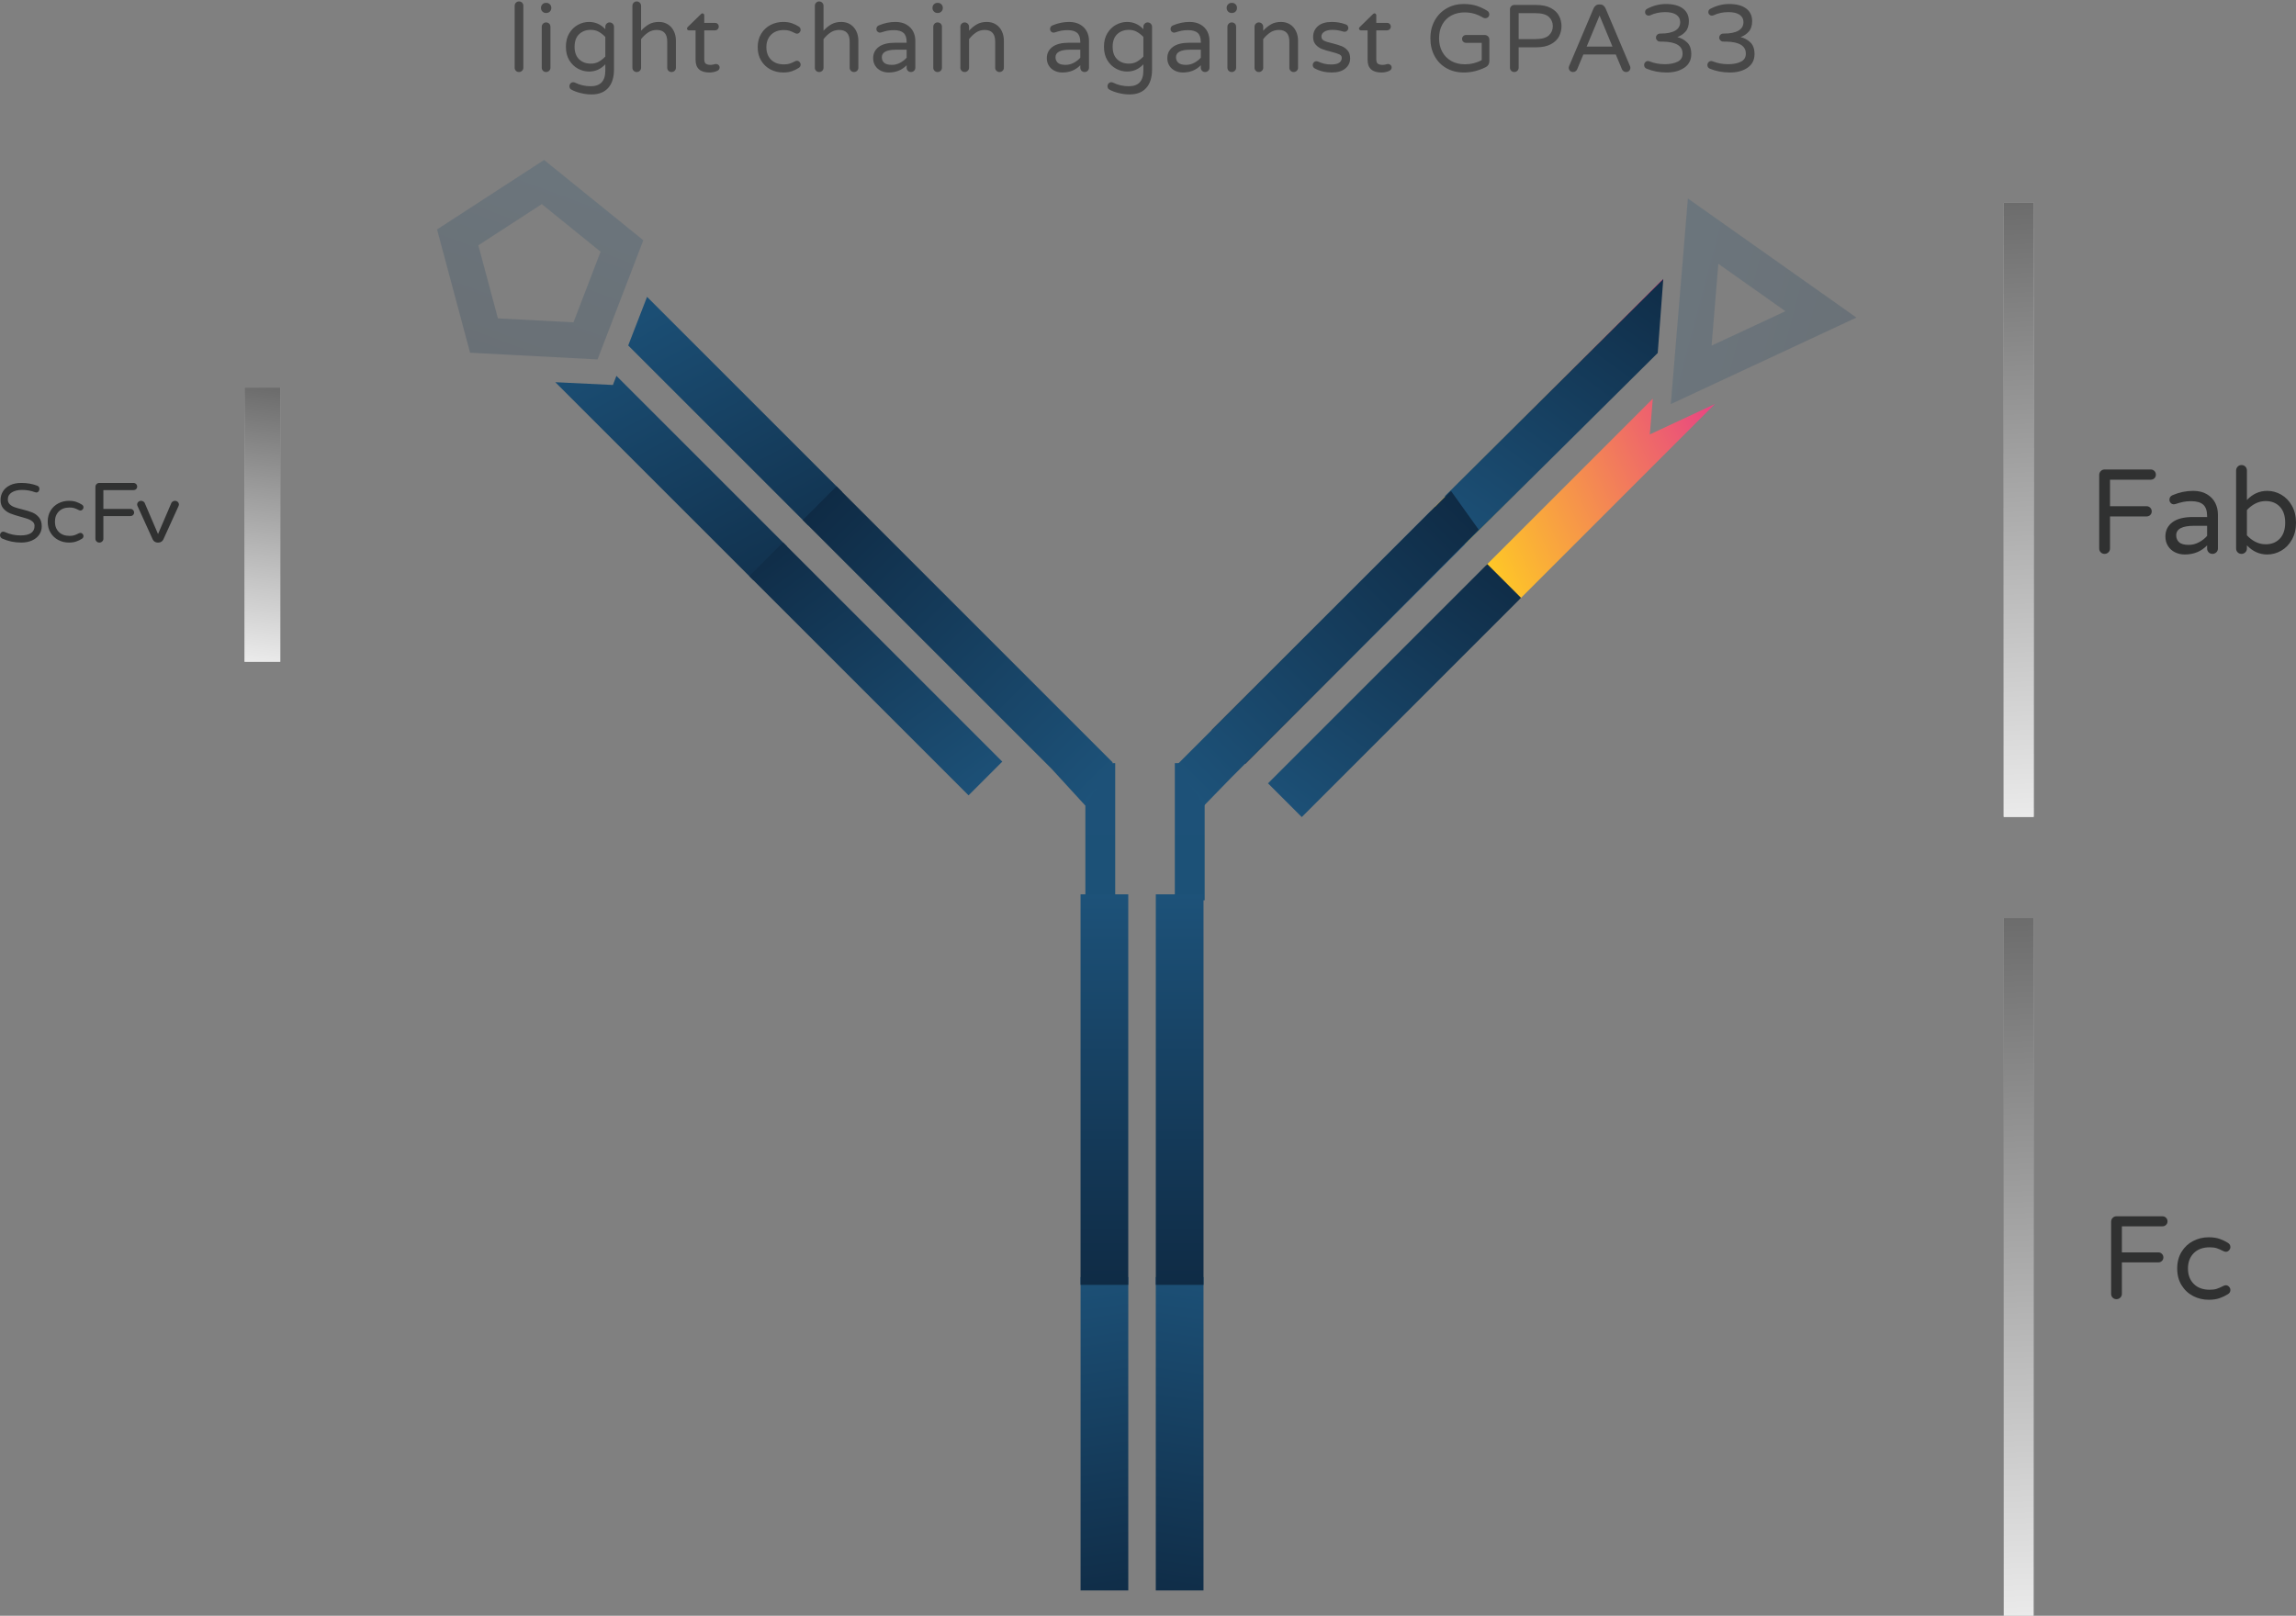 <?xml version="1.0" encoding="UTF-8"?>
<svg width="385px" height="271px" viewBox="0 0 385 271" version="1.1" xmlns="http://www.w3.org/2000/svg" xmlns:xlink="http://www.w3.org/1999/xlink">
    <rect x="0" y="0" width="385" height="271" fill="#808080" stroke="none"/>
    <!-- Generator: Sketch 58 (84663) - https://sketch.com -->
    <title>Group 5</title>
    <desc>Created with Sketch.</desc>
    <defs>
        <linearGradient x1="0%" y1="11.719%" x2="121.685%" y2="100.86%" id="linearGradient-1">
            <stop stop-color="#1C4F74" offset="0%"></stop>
            <stop stop-color="#143958" offset="100%"></stop>
        </linearGradient>
        <linearGradient x1="0%" y1="42.711%" x2="121.685%" y2="59.684%" id="linearGradient-2">
            <stop stop-color="#FFCC23" offset="0%"></stop>
            <stop stop-color="#E3209C" offset="94.107%"></stop>
            <stop stop-color="#E115A3" offset="100%"></stop>
        </linearGradient>
        <linearGradient x1="106.482%" y1="51.444%" x2="-7.352%" y2="48.861%" id="linearGradient-3">
            <stop stop-color="#1D5279" offset="0%"></stop>
            <stop stop-color="#0F2B45" offset="100%"></stop>
        </linearGradient>
        <linearGradient x1="-7.132%" y1="51.506%" x2="106.262%" y2="48.811%" id="linearGradient-4">
            <stop stop-color="#1D5279" offset="0%"></stop>
            <stop stop-color="#0F2B45" offset="100%"></stop>
        </linearGradient>
        <linearGradient x1="-7.132%" y1="51.486%" x2="106.262%" y2="48.827%" id="linearGradient-5">
            <stop stop-color="#1D5279" offset="0%"></stop>
            <stop stop-color="#0F2B45" offset="100%"></stop>
        </linearGradient>
        <linearGradient x1="49.882%" y1="0%" x2="50.123%" y2="101%" id="linearGradient-6">
            <stop stop-color="#000000" offset="0%"></stop>
            <stop stop-color="#FFFFFF" offset="100%"></stop>
        </linearGradient>
        <rect id="path-7" x="336" y="37" width="5" height="103"></rect>
        <linearGradient x1="49.909%" y1="0%" x2="50.095%" y2="101%" id="linearGradient-8">
            <stop stop-color="#000000" offset="0%"></stop>
            <stop stop-color="#FFFFFF" offset="100%"></stop>
        </linearGradient>
        <rect id="path-9" x="336" y="157" width="5" height="117"></rect>
        <rect id="path-10" x="336" y="37" width="5" height="103"></rect>
        <linearGradient x1="49.149%" y1="0%" x2="50.885%" y2="101%" id="linearGradient-11">
            <stop stop-color="#000000" offset="0%"></stop>
            <stop stop-color="#FFFFFF" offset="100%"></stop>
        </linearGradient>
        <rect id="path-12" x="41" y="68" width="6" height="46"></rect>
        <linearGradient x1="50%" y1="7.972%" x2="50%" y2="96.929%" id="linearGradient-13">
            <stop stop-color="#1D5178" offset="0%"></stop>
            <stop stop-color="#1C5177" offset="100%"></stop>
        </linearGradient>
        <linearGradient x1="2.448%" y1="2.424%" x2="123.107%" y2="83.73%" id="linearGradient-14">
            <stop stop-color="#1A4D72" offset="0%"></stop>
            <stop stop-color="#102F4A" offset="100%"></stop>
        </linearGradient>
        <linearGradient x1="2.448%" y1="40.502%" x2="123.107%" y2="56.734%" id="linearGradient-15">
            <stop stop-color="#1B4E74" offset="0%"></stop>
            <stop stop-color="#102E49" offset="100%"></stop>
        </linearGradient>
        <linearGradient x1="100%" y1="50%" x2="0%" y2="50%" id="linearGradient-16">
            <stop stop-color="#1D5279" offset="0%"></stop>
            <stop stop-color="#0F2B45" offset="100%"></stop>
        </linearGradient>
        <linearGradient x1="106.482%" y1="51.5%" x2="-7.352%" y2="48.817%" id="linearGradient-17">
            <stop stop-color="#1D5279" offset="0%"></stop>
            <stop stop-color="#0F2B45" offset="100%"></stop>
        </linearGradient>
        <linearGradient x1="106.482%" y1="51.469%" x2="-7.352%" y2="48.842%" id="linearGradient-18">
            <stop stop-color="#1D5279" offset="0%"></stop>
            <stop stop-color="#0F2B45" offset="100%"></stop>
        </linearGradient>
        <linearGradient x1="100%" y1="50%" x2="0%" y2="50%" id="linearGradient-19">
            <stop stop-color="#1D5279" offset="0%"></stop>
            <stop stop-color="#0F2B45" offset="100%"></stop>
        </linearGradient>
        <linearGradient x1="100%" y1="50%" x2="0%" y2="50%" id="linearGradient-20">
            <stop stop-color="#1D5279" offset="0%"></stop>
            <stop stop-color="#0F2B45" offset="100%"></stop>
        </linearGradient>
    </defs>
    <g id="Parts" stroke="none" stroke-width="1" fill="none" fill-rule="evenodd">
        <g id="Antibody-description" transform="translate(-510, -299)">
            <g id="Group-5" transform="translate(510, 296)">
                <g id="Group-2" transform="translate(255.407, 86.215) rotate(-45) translate(-255.407, -86.215) translate(190.407, 71.715)" fill-rule="nonzero">
                    <polygon id="Triangle" stroke="url(#linearGradient-1)" stroke-width="6" opacity="0.2" transform="translate(114.175, 14.278) rotate(20) translate(-114.175, -14.278) " points="114.175 3.778 126.175 24.778 102.175 24.778"></polygon>
                    <path d="M91.938,18.307 L87.341,22.197 L98.646,26.307 L52.307,26.307 L52.307,18.307 L91.938,18.307 Z M107.307,5.307 L97.849,13.307 L52.307,13.307 L52.307,5.307 L107.307,5.307 Z" id="Combined-Shape" fill="url(#linearGradient-2)"></path>
                    <rect id="Rectangle" fill="url(#linearGradient-3)" x="0.307" y="5.307" width="53" height="8"></rect>
                    <rect id="Rectangle" fill="url(#linearGradient-4)" x="0.689" y="18.309" width="52" height="8"></rect>
                    <polygon id="Rectangle" fill="url(#linearGradient-5)" points="55.715 5.215 107.364 5.364 97.936 13.478 53.307 13.307"></polygon>
                </g>
                <g id="Rectangle" fill-rule="nonzero">
                    <use fill="#D8D8D8" xlink:href="#path-7"></use>
                    <use fill-opacity="0.5" fill="url(#linearGradient-6)" style="mix-blend-mode: soft-light;" xlink:href="#path-7"></use>
                </g>
                <g id="Rectangle" fill-rule="nonzero">
                    <use fill="#D8D8D8" xlink:href="#path-9"></use>
                    <use fill-opacity="0.5" fill="url(#linearGradient-8)" style="mix-blend-mode: soft-light;" xlink:href="#path-9"></use>
                </g>
                <path d="M352.897,95.899 C352.644,95.899 352.432,95.812 352.259,95.638 C352.086,95.463 352,95.248 352,94.993 L352,82.671 C352,82.416 352.086,82.198 352.259,82.017 C352.432,81.836 352.644,81.745 352.897,81.745 L360.649,81.745 C360.888,81.745 361.09,81.829 361.256,81.997 C361.422,82.164 361.505,82.369 361.505,82.611 C361.505,82.852 361.422,83.054 361.256,83.215 C361.09,83.376 360.888,83.456 360.649,83.456 L353.813,83.456 L353.813,87.906 L359.951,87.906 C360.19,87.906 360.393,87.99 360.559,88.158 C360.725,88.326 360.808,88.53 360.808,88.772 C360.808,89.013 360.725,89.215 360.559,89.376 C360.393,89.537 360.19,89.617 359.951,89.617 L353.813,89.617 L353.813,94.993 C353.813,95.248 353.724,95.463 353.544,95.638 C353.365,95.812 353.149,95.899 352.897,95.899 Z M366.348,96 C365.763,96 365.222,95.879 364.724,95.638 C364.226,95.396 363.83,95.044 363.538,94.581 C363.246,94.117 363.1,93.584 363.1,92.98 C363.1,91.987 363.488,91.195 364.265,90.604 C365.043,90.013 366.182,89.718 367.683,89.718 L370.094,89.718 L370.094,89.557 C370.094,88.671 369.878,88.034 369.447,87.644 C369.015,87.255 368.341,87.06 367.424,87.06 C366.919,87.06 366.471,87.101 366.079,87.181 C365.687,87.262 365.252,87.383 364.774,87.544 C364.667,87.57 364.581,87.584 364.514,87.584 C364.315,87.584 364.143,87.51 363.996,87.362 C363.85,87.215 363.777,87.034 363.777,86.819 C363.777,86.456 363.95,86.201 364.295,86.054 C365.425,85.57 366.574,85.329 367.743,85.329 C368.659,85.329 369.433,85.517 370.064,85.893 C370.695,86.268 371.16,86.755 371.459,87.352 C371.758,87.95 371.908,88.597 371.908,89.295 L371.908,94.993 C371.908,95.248 371.818,95.463 371.639,95.638 C371.459,95.812 371.243,95.899 370.991,95.899 C370.739,95.899 370.526,95.812 370.353,95.638 C370.181,95.463 370.094,95.248 370.094,94.993 L370.094,94.47 C369.111,95.49 367.862,96 366.348,96 Z M367.025,94.389 C367.61,94.389 368.175,94.245 368.719,93.956 C369.264,93.668 369.722,93.309 370.094,92.879 L370.094,91.188 L367.922,91.188 C365.916,91.188 364.913,91.718 364.913,92.779 C364.913,93.262 365.076,93.651 365.401,93.946 C365.727,94.242 366.268,94.389 367.025,94.389 Z M380.178,96 C378.876,96 377.74,95.49 376.77,94.47 L376.77,94.993 C376.77,95.248 376.68,95.463 376.501,95.638 C376.322,95.812 376.106,95.899 375.853,95.899 C375.601,95.899 375.388,95.812 375.216,95.638 C375.043,95.463 374.957,95.248 374.957,94.993 L374.957,81.926 C374.957,81.671 375.043,81.453 375.216,81.272 C375.388,81.091 375.601,81 375.853,81 C376.119,81 376.338,81.087 376.511,81.262 C376.684,81.436 376.77,81.658 376.77,81.926 L376.77,86.859 C377.74,85.839 378.876,85.329 380.178,85.329 C381.001,85.329 381.782,85.54 382.519,85.963 C383.256,86.386 383.854,87.003 384.312,87.815 C384.771,88.628 385,89.577 385,90.664 C385,91.752 384.771,92.701 384.312,93.513 C383.854,94.326 383.256,94.943 382.519,95.366 C381.782,95.789 381.001,96 380.178,96 Z M379.918,94.289 C380.902,94.289 381.692,93.973 382.29,93.342 C382.888,92.711 383.187,91.819 383.187,90.664 C383.187,89.51 382.888,88.617 382.29,87.987 C381.692,87.356 380.902,87.04 379.918,87.04 C379.307,87.04 378.733,87.178 378.195,87.453 C377.657,87.728 377.182,88.094 376.77,88.55 L376.77,92.779 C377.182,93.235 377.657,93.601 378.195,93.876 C378.733,94.151 379.307,94.289 379.918,94.289 Z" id="Fab" fill="#303131"></path>
                <path d="M354.892,220.901 C354.641,220.901 354.429,220.815 354.258,220.644 C354.086,220.473 354,220.262 354,220.011 L354,207.91 C354,207.659 354.086,207.445 354.258,207.267 C354.429,207.089 354.641,207 354.892,207 L362.603,207 C362.84,207 363.042,207.082 363.207,207.247 C363.372,207.412 363.455,207.613 363.455,207.85 C363.455,208.088 363.372,208.285 363.207,208.444 C363.042,208.602 362.84,208.681 362.603,208.681 L355.804,208.681 L355.804,213.051 L361.909,213.051 C362.147,213.051 362.348,213.133 362.513,213.298 C362.679,213.463 362.761,213.664 362.761,213.901 C362.761,214.138 362.679,214.336 362.513,214.494 C362.348,214.653 362.147,214.732 361.909,214.732 L355.804,214.732 L355.804,220.011 C355.804,220.262 355.715,220.473 355.536,220.644 C355.358,220.815 355.143,220.901 354.892,220.901 Z M370.373,221 C369.421,221 368.542,220.789 367.736,220.367 C366.93,219.945 366.286,219.339 365.804,218.548 C365.321,217.757 365.08,216.828 365.08,215.76 C365.08,214.692 365.321,213.763 365.804,212.972 C366.286,212.181 366.93,211.574 367.736,211.153 C368.542,210.731 369.421,210.52 370.373,210.52 C371.073,210.52 371.678,210.609 372.186,210.787 C372.695,210.965 373.167,211.192 373.604,211.469 C373.868,211.64 374,211.871 374,212.161 C374,212.359 373.924,212.54 373.772,212.705 C373.62,212.87 373.445,212.952 373.247,212.952 C373.101,212.952 372.956,212.912 372.811,212.833 C372.375,212.609 372.001,212.448 371.691,212.349 C371.38,212.25 370.994,212.201 370.531,212.201 C369.395,212.201 368.503,212.527 367.855,213.179 C367.208,213.832 366.884,214.692 366.884,215.76 C366.884,216.828 367.208,217.688 367.855,218.34 C368.503,218.993 369.395,219.319 370.531,219.319 C370.994,219.319 371.38,219.27 371.691,219.171 C372.001,219.072 372.375,218.911 372.811,218.686 C372.956,218.607 373.101,218.568 373.247,218.568 C373.445,218.568 373.62,218.65 373.772,218.815 C373.924,218.98 374,219.161 374,219.359 C374,219.649 373.868,219.879 373.604,220.051 C373.167,220.328 372.695,220.555 372.186,220.733 C371.678,220.911 371.073,221 370.373,221 Z" id="Fcc" fill="#303131"></path>
                <g id="Rectangle" fill-rule="nonzero">
                    <use fill="#D8D8D8" xlink:href="#path-10"></use>
                    <use fill-opacity="0.5" fill="url(#linearGradient-6)" style="mix-blend-mode: soft-light;" xlink:href="#path-10"></use>
                </g>
                <g id="Rectangle" fill-rule="nonzero" transform="translate(44, 91) scale(-1, 1) translate(-44, -91) ">
                    <use fill="#D8D8D8" xlink:href="#path-12"></use>
                    <use fill-opacity="0.5" fill="url(#linearGradient-11)" style="mix-blend-mode: soft-light;" xlink:href="#path-12"></use>
                </g>
                <path d="M3.567,94 C2.432,94 1.368,93.777 0.375,93.331 C0.268,93.285 0.179,93.208 0.107,93.102 C0.036,92.995 0,92.881 0,92.76 C0,92.603 0.051,92.466 0.154,92.35 C0.257,92.234 0.389,92.175 0.55,92.175 C0.639,92.175 0.724,92.194 0.805,92.231 C1.627,92.612 2.508,92.802 3.446,92.802 C5.011,92.802 5.793,92.268 5.793,91.201 C5.793,90.922 5.693,90.69 5.491,90.504 C5.29,90.318 5.042,90.172 4.747,90.065 C4.452,89.959 4.032,89.831 3.487,89.682 C2.762,89.487 2.177,89.299 1.73,89.118 C1.283,88.937 0.898,88.666 0.577,88.304 C0.255,87.942 0.094,87.459 0.094,86.855 C0.094,86.326 0.228,85.845 0.496,85.414 C0.764,84.982 1.16,84.638 1.683,84.383 C2.206,84.128 2.834,84 3.567,84 C4.55,84 5.44,84.153 6.236,84.46 C6.486,84.552 6.611,84.738 6.611,85.017 C6.611,85.165 6.562,85.3 6.464,85.421 C6.365,85.541 6.236,85.602 6.075,85.602 C6.021,85.602 5.95,85.583 5.86,85.546 C5.163,85.295 4.443,85.17 3.701,85.17 C2.995,85.17 2.421,85.309 1.978,85.588 C1.535,85.866 1.314,86.256 1.314,86.758 C1.314,87.092 1.419,87.364 1.629,87.572 C1.839,87.781 2.103,87.944 2.42,88.06 C2.738,88.176 3.169,88.299 3.715,88.429 C4.421,88.605 4.991,88.782 5.424,88.958 C5.858,89.135 6.229,89.409 6.537,89.78 C6.846,90.151 7,90.653 7,91.284 C7,91.804 6.857,92.271 6.571,92.684 C6.285,93.097 5.883,93.42 5.364,93.652 C4.845,93.884 4.246,94 3.567,94 Z M11.56,94 C10.92,94 10.329,93.859 9.787,93.577 C9.244,93.296 8.811,92.891 8.487,92.362 C8.162,91.834 8,91.213 8,90.5 C8,89.787 8.162,89.166 8.487,88.638 C8.811,88.109 9.244,87.704 9.787,87.423 C10.329,87.141 10.92,87 11.56,87 C12.031,87 12.438,87.059 12.78,87.178 C13.122,87.297 13.44,87.449 13.733,87.634 C13.911,87.748 14,87.903 14,88.096 C14,88.228 13.949,88.349 13.847,88.459 C13.744,88.569 13.627,88.625 13.493,88.625 C13.396,88.625 13.298,88.598 13.2,88.545 C12.907,88.396 12.656,88.288 12.447,88.222 C12.238,88.156 11.978,88.123 11.667,88.123 C10.902,88.123 10.302,88.341 9.867,88.776 C9.431,89.212 9.213,89.787 9.213,90.5 C9.213,91.213 9.431,91.788 9.867,92.224 C10.302,92.659 10.902,92.877 11.667,92.877 C11.978,92.877 12.238,92.844 12.447,92.778 C12.656,92.712 12.907,92.604 13.2,92.455 C13.298,92.402 13.396,92.375 13.493,92.375 C13.627,92.375 13.744,92.431 13.847,92.541 C13.949,92.651 14,92.772 14,92.904 C14,93.097 13.911,93.252 13.733,93.366 C13.44,93.551 13.122,93.703 12.78,93.822 C12.438,93.941 12.031,94 11.56,94 Z M16.66,94 C16.474,94 16.318,93.938 16.191,93.815 C16.064,93.692 16,93.54 16,93.36 L16,84.654 C16,84.474 16.064,84.32 16.191,84.192 C16.318,84.064 16.474,84 16.66,84 L22.369,84 C22.545,84 22.694,84.059 22.817,84.178 C22.939,84.296 23,84.441 23,84.612 C23,84.782 22.939,84.925 22.817,85.038 C22.694,85.152 22.545,85.209 22.369,85.209 L17.335,85.209 L17.335,88.353 L21.855,88.353 C22.031,88.353 22.181,88.412 22.303,88.531 C22.425,88.649 22.486,88.794 22.486,88.964 C22.486,89.135 22.425,89.277 22.303,89.391 C22.181,89.505 22.031,89.562 21.855,89.562 L17.335,89.562 L17.335,93.36 C17.335,93.54 17.269,93.692 17.137,93.815 C17.005,93.938 16.846,94 16.66,94 Z M26.427,94 C26.251,94 26.09,93.953 25.944,93.859 C25.797,93.764 25.69,93.646 25.621,93.502 L23.073,87.902 C23.024,87.794 23,87.7 23,87.619 C23,87.449 23.063,87.303 23.19,87.182 C23.317,87.061 23.473,87 23.659,87 C23.786,87 23.906,87.034 24.018,87.101 C24.13,87.168 24.211,87.251 24.259,87.35 L26.5,92.573 L28.741,87.35 C28.789,87.251 28.87,87.168 28.982,87.101 C29.094,87.034 29.214,87 29.341,87 C29.527,87 29.683,87.061 29.81,87.182 C29.937,87.303 30,87.449 30,87.619 C30,87.7 29.976,87.794 29.927,87.902 L27.379,93.502 C27.31,93.646 27.203,93.764 27.056,93.859 C26.91,93.953 26.749,94 26.573,94 L26.427,94 Z" id="ScFv" fill="#303131" fill-rule="nonzero"></path>
                <polygon id="Rectangle" fill="url(#linearGradient-13)" fill-rule="nonzero" points="182 131 187 131 187 154 182 154"></polygon>
                <polygon id="Rectangle" fill="url(#linearGradient-13)" fill-rule="nonzero" points="197 131 202 131 202 154 197 154"></polygon>
                <g id="Group" transform="translate(128.822, 86.822) rotate(45) translate(-128.822, -86.822) translate(54.322, 66.822)" fill-rule="nonzero">
                    <polygon id="Polygon" stroke="url(#linearGradient-14)" stroke-width="6" opacity="0.2" transform="translate(19.807, 19.807) rotate(30) translate(-19.807, -19.807) " points="19.807 5.307 33.598 15.327 28.33 31.538 11.284 31.538 6.017 15.327"></polygon>
                    <path d="M82.307,23.307 L82.307,31.307 L35.308,31.306 L42.467,24.806 L41.804,23.306 L82.307,23.307 Z M82.307,10.307 L82.307,18.307 L39.597,18.306 L36.066,10.307 L82.307,10.307 Z" id="Combined-Shape" fill="url(#linearGradient-15)"></path>
                    <polygon id="Shape" fill="url(#linearGradient-16)" points="81 10.31 140 10.31 146.5 10.31 148.365 18.675 140 18.31 81 18.31"></polygon>
                    <rect id="Rectangle" fill="url(#linearGradient-17)" x="81.307" y="23.307" width="52" height="8"></rect>
                </g>
                <g id="Group" transform="translate(185, 211.5) scale(-1, 1) rotate(270) translate(-185, -211.5) translate(126, 207)" fill-rule="nonzero">
                    <polygon id="Combined-Shape" fill="url(#linearGradient-18)" points="0.747 0.307 53.307 0.307 53.307 8.307 0.747 8.307"></polygon>
                    <polygon id="Shape" fill="url(#linearGradient-19)" points="52 0.31 111 0.31 117.5 0.31 117.5 8.31 111 8.31 52 8.31"></polygon>
                </g>
                <g id="Group" transform="translate(198, 211.5) rotate(270) translate(-198, -211.5) translate(139, 207)" fill-rule="nonzero">
                    <polygon id="Combined-Shape" fill="url(#linearGradient-18)" points="0.747 0.307 53.307 0.307 53.307 8.307 0.747 8.307"></polygon>
                    <polygon id="Shape" fill="url(#linearGradient-19)" points="52 0.31 111 0.31 117.5 0.31 117.5 8.31 111 8.31 52 8.31"></polygon>
                </g>
                <polygon id="Shape" fill="url(#linearGradient-20)" fill-rule="nonzero" transform="translate(222.599, 111.726) rotate(135) translate(-222.599, -111.726) " points="190.608 107.862 249.277 107.796 255.896 107.704 254.301 115.749 247.851 115.749 189.301 115.749"></polygon>
                <path d="M87.02,15.08 C86.817,15.08 86.647,15.011 86.508,14.872 C86.369,14.733 86.3,14.563 86.3,14.36 L86.3,3.976 C86.3,3.773 86.369,3.6 86.508,3.456 C86.647,3.312 86.817,3.24 87.02,3.24 C87.233,3.24 87.409,3.309 87.548,3.448 C87.687,3.587 87.756,3.763 87.756,3.976 L87.756,14.36 C87.756,14.563 87.684,14.733 87.54,14.872 C87.396,15.011 87.223,15.08 87.02,15.08 Z M91.532,5.176 C91.308,5.176 91.116,5.096 90.956,4.936 C90.796,4.776 90.716,4.584 90.716,4.36 L90.716,4.296 C90.716,4.072 90.796,3.88 90.956,3.72 C91.116,3.56 91.308,3.48 91.532,3.48 L91.628,3.48 C91.852,3.48 92.044,3.56 92.204,3.72 C92.364,3.88 92.444,4.072 92.444,4.296 L92.444,4.36 C92.444,4.584 92.364,4.776 92.204,4.936 C92.044,5.096 91.852,5.176 91.628,5.176 L91.532,5.176 Z M91.564,15.08 C91.361,15.08 91.191,15.011 91.052,14.872 C90.913,14.733 90.844,14.563 90.844,14.36 L90.844,7.496 C90.844,7.293 90.913,7.12 91.052,6.976 C91.191,6.832 91.361,6.76 91.564,6.76 C91.777,6.76 91.953,6.829 92.092,6.968 C92.231,7.107 92.3,7.283 92.3,7.496 L92.3,14.36 C92.3,14.563 92.228,14.733 92.084,14.872 C91.94,15.011 91.767,15.08 91.564,15.08 Z M99.196,18.84 C98.577,18.84 97.953,18.76 97.324,18.6 C96.695,18.44 96.177,18.243 95.772,18.008 C95.58,17.891 95.484,17.704 95.484,17.448 C95.484,17.277 95.545,17.125 95.668,16.992 C95.791,16.859 95.943,16.792 96.124,16.792 C96.209,16.792 96.305,16.813 96.412,16.856 C97.223,17.261 98.103,17.464 99.052,17.464 C100.684,17.464 101.5,16.595 101.5,14.856 L101.5,13.784 C100.743,14.595 99.831,15 98.764,15 C98.135,15 97.524,14.843 96.932,14.528 C96.34,14.213 95.852,13.744 95.468,13.12 C95.084,12.496 94.892,11.736 94.892,10.84 C94.892,9.944 95.084,9.184 95.468,8.56 C95.852,7.936 96.34,7.467 96.932,7.152 C97.524,6.837 98.135,6.68 98.764,6.68 C99.831,6.68 100.743,7.085 101.5,7.896 L101.5,7.496 C101.5,7.293 101.569,7.12 101.708,6.976 C101.847,6.832 102.017,6.76 102.22,6.76 C102.423,6.76 102.596,6.832 102.74,6.976 C102.884,7.12 102.956,7.293 102.956,7.496 L102.956,14.648 C102.956,15.992 102.631,17.027 101.98,17.752 C101.329,18.477 100.401,18.84 99.196,18.84 Z M99.068,13.672 C99.569,13.672 100.012,13.565 100.396,13.352 C100.78,13.139 101.148,12.851 101.5,12.488 L101.5,9.192 C101.148,8.829 100.78,8.541 100.396,8.328 C100.012,8.115 99.569,8.008 99.068,8.008 C98.268,8.008 97.615,8.251 97.108,8.736 C96.601,9.221 96.348,9.923 96.348,10.84 C96.348,11.757 96.601,12.459 97.108,12.944 C97.615,13.429 98.268,13.672 99.068,13.672 Z M106.764,15.08 C106.561,15.08 106.391,15.011 106.252,14.872 C106.113,14.733 106.044,14.563 106.044,14.36 L106.044,3.976 C106.044,3.773 106.113,3.6 106.252,3.456 C106.391,3.312 106.561,3.24 106.764,3.24 C106.967,3.24 107.14,3.312 107.284,3.456 C107.428,3.6 107.5,3.773 107.5,3.976 L107.5,8.152 C107.905,7.704 108.343,7.347 108.812,7.08 C109.281,6.813 109.836,6.68 110.476,6.68 C111.063,6.68 111.572,6.819 112.004,7.096 C112.436,7.373 112.767,7.752 112.996,8.232 C113.225,8.712 113.34,9.24 113.34,9.816 L113.34,14.36 C113.34,14.563 113.268,14.733 113.124,14.872 C112.98,15.011 112.807,15.08 112.604,15.08 C112.401,15.08 112.231,15.011 112.092,14.872 C111.953,14.733 111.884,14.563 111.884,14.36 L111.884,9.976 C111.884,8.675 111.297,8.024 110.124,8.024 C109.591,8.024 109.113,8.163 108.692,8.44 C108.271,8.717 107.873,9.091 107.5,9.56 L107.5,14.36 C107.5,14.563 107.428,14.733 107.284,14.872 C107.14,15.011 106.967,15.08 106.764,15.08 Z M118.972,15.16 C117.415,15.16 116.636,14.456 116.636,13.048 L116.636,8.088 L115.5,8.088 C115.415,8.088 115.343,8.059 115.284,8 C115.225,7.941 115.196,7.869 115.196,7.784 C115.196,7.677 115.244,7.587 115.34,7.512 L117.516,5.384 C117.612,5.288 117.703,5.24 117.788,5.24 C117.873,5.24 117.945,5.272 118.004,5.336 C118.063,5.4 118.092,5.475 118.092,5.56 L118.092,6.84 L119.9,6.84 C120.081,6.84 120.231,6.899 120.348,7.016 C120.465,7.133 120.524,7.283 120.524,7.464 C120.524,7.635 120.465,7.781 120.348,7.904 C120.231,8.027 120.081,8.088 119.9,8.088 L118.092,8.088 L118.092,12.92 C118.092,13.336 118.191,13.6 118.388,13.712 C118.585,13.824 118.833,13.88 119.132,13.88 C119.292,13.88 119.452,13.862 119.612,13.826 L119.772,13.784 C119.815,13.773 119.86,13.763 119.908,13.752 C119.956,13.741 120.017,13.736 120.092,13.736 C120.241,13.736 120.375,13.792 120.492,13.904 C120.609,14.016 120.668,14.152 120.668,14.312 C120.668,14.557 120.545,14.744 120.3,14.872 C119.884,15.064 119.441,15.16 118.972,15.16 Z M131.324,15.16 C130.556,15.16 129.847,14.989 129.196,14.648 C128.545,14.307 128.025,13.816 127.636,13.176 C127.247,12.536 127.052,11.784 127.052,10.92 C127.052,10.056 127.247,9.304 127.636,8.664 C128.025,8.024 128.545,7.533 129.196,7.192 C129.847,6.851 130.556,6.68 131.324,6.68 C131.889,6.68 132.377,6.752 132.788,6.896 C133.199,7.04 133.58,7.224 133.932,7.448 C134.145,7.587 134.252,7.773 134.252,8.008 C134.252,8.168 134.191,8.315 134.068,8.448 C133.945,8.581 133.804,8.648 133.644,8.648 C133.527,8.648 133.409,8.616 133.292,8.552 C132.94,8.371 132.639,8.24 132.388,8.16 C132.137,8.08 131.825,8.04 131.452,8.04 C130.535,8.04 129.815,8.304 129.292,8.832 C128.769,9.36 128.508,10.056 128.508,10.92 C128.508,11.784 128.769,12.48 129.292,13.008 C129.815,13.536 130.535,13.8 131.452,13.8 C131.825,13.8 132.137,13.76 132.388,13.68 C132.589,13.616 132.821,13.52 133.087,13.391 L133.292,13.288 C133.409,13.224 133.527,13.192 133.644,13.192 C133.804,13.192 133.945,13.259 134.068,13.392 C134.191,13.525 134.252,13.672 134.252,13.832 C134.252,14.067 134.145,14.253 133.932,14.392 C133.58,14.616 133.199,14.8 132.788,14.944 C132.377,15.088 131.889,15.16 131.324,15.16 Z M137.356,15.08 C137.153,15.08 136.983,15.011 136.844,14.872 C136.705,14.733 136.636,14.563 136.636,14.36 L136.636,3.976 C136.636,3.773 136.705,3.6 136.844,3.456 C136.983,3.312 137.153,3.24 137.356,3.24 C137.559,3.24 137.732,3.312 137.876,3.456 C138.02,3.6 138.092,3.773 138.092,3.976 L138.092,8.152 C138.497,7.704 138.935,7.347 139.404,7.08 C139.873,6.813 140.428,6.68 141.068,6.68 C141.655,6.68 142.164,6.819 142.596,7.096 C143.028,7.373 143.359,7.752 143.588,8.232 C143.817,8.712 143.932,9.24 143.932,9.816 L143.932,14.36 C143.932,14.563 143.86,14.733 143.716,14.872 C143.572,15.011 143.399,15.08 143.196,15.08 C142.993,15.08 142.823,15.011 142.684,14.872 C142.545,14.733 142.476,14.563 142.476,14.36 L142.476,9.976 C142.476,8.675 141.889,8.024 140.716,8.024 C140.183,8.024 139.705,8.163 139.284,8.44 C138.863,8.717 138.465,9.091 138.092,9.56 L138.092,14.36 C138.092,14.563 138.02,14.733 137.876,14.872 C137.732,15.011 137.559,15.08 137.356,15.08 Z M149.02,15.16 C148.551,15.16 148.116,15.064 147.716,14.872 C147.316,14.68 146.999,14.4 146.764,14.032 C146.529,13.664 146.412,13.24 146.412,12.76 C146.412,11.971 146.724,11.341 147.348,10.872 C147.972,10.403 148.887,10.168 150.092,10.168 L152.028,10.168 L152.028,10.04 C152.028,9.336 151.855,8.829 151.508,8.52 C151.161,8.211 150.62,8.056 149.884,8.056 C149.479,8.056 149.119,8.088 148.804,8.152 C148.489,8.216 148.14,8.312 147.756,8.44 C147.671,8.461 147.601,8.472 147.548,8.472 C147.388,8.472 147.249,8.413 147.132,8.296 C147.015,8.179 146.956,8.035 146.956,7.864 C146.956,7.576 147.095,7.373 147.372,7.256 C148.279,6.872 149.201,6.68 150.14,6.68 C150.876,6.68 151.497,6.829 152.004,7.128 C152.511,7.427 152.884,7.813 153.124,8.288 C153.364,8.763 153.484,9.277 153.484,9.832 L153.484,14.36 C153.484,14.563 153.412,14.733 153.268,14.872 C153.124,15.011 152.951,15.08 152.748,15.08 C152.545,15.08 152.375,15.011 152.236,14.872 C152.097,14.733 152.028,14.563 152.028,14.36 L152.028,13.944 C151.239,14.755 150.236,15.16 149.02,15.16 Z M149.564,13.88 C150.033,13.88 150.487,13.765 150.924,13.536 C151.361,13.307 151.729,13.021 152.028,12.68 L152.028,11.336 L150.284,11.336 C148.673,11.336 147.868,11.757 147.868,12.6 C147.868,12.984 147.999,13.293 148.26,13.528 C148.521,13.763 148.956,13.88 149.564,13.88 Z M157.18,5.176 C156.956,5.176 156.764,5.096 156.604,4.936 C156.444,4.776 156.364,4.584 156.364,4.36 L156.364,4.296 C156.364,4.072 156.444,3.88 156.604,3.72 C156.764,3.56 156.956,3.48 157.18,3.48 L157.276,3.48 C157.5,3.48 157.692,3.56 157.852,3.72 C158.012,3.88 158.092,4.072 158.092,4.296 L158.092,4.36 C158.092,4.584 158.012,4.776 157.852,4.936 C157.692,5.096 157.5,5.176 157.276,5.176 L157.18,5.176 Z M157.212,15.08 C157.009,15.08 156.839,15.011 156.7,14.872 C156.561,14.733 156.492,14.563 156.492,14.36 L156.492,7.496 C156.492,7.293 156.561,7.12 156.7,6.976 C156.839,6.832 157.009,6.76 157.212,6.76 C157.425,6.76 157.601,6.829 157.74,6.968 C157.879,7.107 157.948,7.283 157.948,7.496 L157.948,14.36 C157.948,14.563 157.876,14.733 157.732,14.872 C157.588,15.011 157.415,15.08 157.212,15.08 Z M161.756,15.08 C161.553,15.08 161.383,15.011 161.244,14.872 C161.105,14.733 161.036,14.563 161.036,14.36 L161.036,7.496 C161.036,7.293 161.105,7.12 161.244,6.976 C161.383,6.832 161.553,6.76 161.756,6.76 C161.959,6.76 162.132,6.832 162.276,6.976 C162.42,7.12 162.492,7.293 162.492,7.496 L162.492,8.152 C162.897,7.704 163.335,7.347 163.804,7.08 C164.273,6.813 164.828,6.68 165.468,6.68 C166.055,6.68 166.564,6.819 166.996,7.096 C167.428,7.373 167.759,7.752 167.988,8.232 C168.217,8.712 168.332,9.24 168.332,9.816 L168.332,14.36 C168.332,14.563 168.26,14.733 168.116,14.872 C167.972,15.011 167.799,15.08 167.596,15.08 C167.393,15.08 167.223,15.011 167.084,14.872 C166.945,14.733 166.876,14.563 166.876,14.36 L166.876,9.976 C166.876,8.675 166.289,8.024 165.116,8.024 C164.583,8.024 164.105,8.163 163.684,8.44 C163.263,8.717 162.865,9.091 162.492,9.56 L162.492,14.36 C162.492,14.563 162.42,14.733 162.276,14.872 C162.132,15.011 161.959,15.08 161.756,15.08 Z M178.14,15.16 C177.671,15.16 177.236,15.064 176.836,14.872 C176.436,14.68 176.119,14.4 175.884,14.032 C175.649,13.664 175.532,13.24 175.532,12.76 C175.532,11.971 175.844,11.341 176.468,10.872 C177.092,10.403 178.007,10.168 179.212,10.168 L181.148,10.168 L181.148,10.04 C181.148,9.336 180.975,8.829 180.628,8.52 C180.281,8.211 179.74,8.056 179.004,8.056 C178.599,8.056 178.239,8.088 177.924,8.152 C177.609,8.216 177.26,8.312 176.876,8.44 C176.791,8.461 176.721,8.472 176.668,8.472 C176.508,8.472 176.369,8.413 176.252,8.296 C176.135,8.179 176.076,8.035 176.076,7.864 C176.076,7.576 176.215,7.373 176.492,7.256 C177.399,6.872 178.321,6.68 179.26,6.68 C179.996,6.68 180.617,6.829 181.124,7.128 C181.631,7.427 182.004,7.813 182.244,8.288 C182.484,8.763 182.604,9.277 182.604,9.832 L182.604,14.36 C182.604,14.563 182.532,14.733 182.388,14.872 C182.244,15.011 182.071,15.08 181.868,15.08 C181.665,15.08 181.495,15.011 181.356,14.872 C181.217,14.733 181.148,14.563 181.148,14.36 L181.148,13.944 C180.359,14.755 179.356,15.16 178.14,15.16 Z M178.684,13.88 C179.153,13.88 179.607,13.765 180.044,13.536 C180.481,13.307 180.849,13.021 181.148,12.68 L181.148,11.336 L179.404,11.336 C177.793,11.336 176.988,11.757 176.988,12.6 C176.988,12.984 177.119,13.293 177.38,13.528 C177.641,13.763 178.076,13.88 178.684,13.88 Z M189.42,18.84 C188.801,18.84 188.177,18.76 187.548,18.6 C186.919,18.44 186.401,18.243 185.996,18.008 C185.804,17.891 185.708,17.704 185.708,17.448 C185.708,17.277 185.769,17.125 185.892,16.992 C186.015,16.859 186.167,16.792 186.348,16.792 C186.433,16.792 186.529,16.813 186.636,16.856 C187.447,17.261 188.327,17.464 189.276,17.464 C190.908,17.464 191.724,16.595 191.724,14.856 L191.724,13.784 C190.967,14.595 190.055,15 188.988,15 C188.359,15 187.748,14.843 187.156,14.528 C186.564,14.213 186.076,13.744 185.692,13.12 C185.308,12.496 185.116,11.736 185.116,10.84 C185.116,9.944 185.308,9.184 185.692,8.56 C186.076,7.936 186.564,7.467 187.156,7.152 C187.748,6.837 188.359,6.68 188.988,6.68 C190.055,6.68 190.967,7.085 191.724,7.896 L191.724,7.496 C191.724,7.293 191.793,7.12 191.932,6.976 C192.071,6.832 192.241,6.76 192.444,6.76 C192.647,6.76 192.82,6.832 192.964,6.976 C193.108,7.12 193.18,7.293 193.18,7.496 L193.18,14.648 C193.18,15.992 192.855,17.027 192.204,17.752 C191.553,18.477 190.625,18.84 189.42,18.84 Z M189.292,13.672 C189.793,13.672 190.236,13.565 190.62,13.352 C191.004,13.139 191.372,12.851 191.724,12.488 L191.724,9.192 C191.372,8.829 191.004,8.541 190.62,8.328 C190.236,8.115 189.793,8.008 189.292,8.008 C188.492,8.008 187.839,8.251 187.332,8.736 C186.825,9.221 186.572,9.923 186.572,10.84 C186.572,11.757 186.825,12.459 187.332,12.944 C187.839,13.429 188.492,13.672 189.292,13.672 Z M198.348,15.16 C197.879,15.16 197.444,15.064 197.044,14.872 C196.644,14.68 196.327,14.4 196.092,14.032 C195.857,13.664 195.74,13.24 195.74,12.76 C195.74,11.971 196.052,11.341 196.676,10.872 C197.3,10.403 198.215,10.168 199.42,10.168 L201.356,10.168 L201.356,10.04 C201.356,9.336 201.183,8.829 200.836,8.52 C200.489,8.211 199.948,8.056 199.212,8.056 C198.807,8.056 198.447,8.088 198.132,8.152 C197.817,8.216 197.468,8.312 197.084,8.44 C196.999,8.461 196.929,8.472 196.876,8.472 C196.716,8.472 196.577,8.413 196.46,8.296 C196.343,8.179 196.284,8.035 196.284,7.864 C196.284,7.576 196.423,7.373 196.7,7.256 C197.607,6.872 198.529,6.68 199.468,6.68 C200.204,6.68 200.825,6.829 201.332,7.128 C201.839,7.427 202.212,7.813 202.452,8.288 C202.692,8.763 202.812,9.277 202.812,9.832 L202.812,14.36 C202.812,14.563 202.74,14.733 202.596,14.872 C202.452,15.011 202.279,15.08 202.076,15.08 C201.873,15.08 201.703,15.011 201.564,14.872 C201.425,14.733 201.356,14.563 201.356,14.36 L201.356,13.944 C200.567,14.755 199.564,15.16 198.348,15.16 Z M198.892,13.88 C199.361,13.88 199.815,13.765 200.252,13.536 C200.689,13.307 201.057,13.021 201.356,12.68 L201.356,11.336 L199.612,11.336 C198.001,11.336 197.196,11.757 197.196,12.6 C197.196,12.984 197.327,13.293 197.588,13.528 C197.849,13.763 198.284,13.88 198.892,13.88 Z M206.508,5.176 C206.284,5.176 206.092,5.096 205.932,4.936 C205.772,4.776 205.692,4.584 205.692,4.36 L205.692,4.296 C205.692,4.072 205.772,3.88 205.932,3.72 C206.092,3.56 206.284,3.48 206.508,3.48 L206.604,3.48 C206.828,3.48 207.02,3.56 207.18,3.72 C207.34,3.88 207.42,4.072 207.42,4.296 L207.42,4.36 C207.42,4.584 207.34,4.776 207.18,4.936 C207.02,5.096 206.828,5.176 206.604,5.176 L206.508,5.176 Z M206.54,15.08 C206.337,15.08 206.167,15.011 206.028,14.872 C205.889,14.733 205.82,14.563 205.82,14.36 L205.82,7.496 C205.82,7.293 205.889,7.12 206.028,6.976 C206.167,6.832 206.337,6.76 206.54,6.76 C206.753,6.76 206.929,6.829 207.068,6.968 C207.207,7.107 207.276,7.283 207.276,7.496 L207.276,14.36 C207.276,14.563 207.204,14.733 207.06,14.872 C206.916,15.011 206.743,15.08 206.54,15.08 Z M211.084,15.08 C210.881,15.08 210.711,15.011 210.572,14.872 C210.433,14.733 210.364,14.563 210.364,14.36 L210.364,7.496 C210.364,7.293 210.433,7.12 210.572,6.976 C210.711,6.832 210.881,6.76 211.084,6.76 C211.287,6.76 211.46,6.832 211.604,6.976 C211.748,7.12 211.82,7.293 211.82,7.496 L211.82,8.152 C212.225,7.704 212.663,7.347 213.132,7.08 C213.601,6.813 214.156,6.68 214.796,6.68 C215.383,6.68 215.892,6.819 216.324,7.096 C216.756,7.373 217.087,7.752 217.316,8.232 C217.545,8.712 217.66,9.24 217.66,9.816 L217.66,14.36 C217.66,14.563 217.588,14.733 217.444,14.872 C217.3,15.011 217.127,15.08 216.924,15.08 C216.721,15.08 216.551,15.011 216.412,14.872 C216.273,14.733 216.204,14.563 216.204,14.36 L216.204,9.976 C216.204,8.675 215.617,8.024 214.444,8.024 C213.911,8.024 213.433,8.163 213.012,8.44 C212.591,8.717 212.193,9.091 211.82,9.56 L211.82,14.36 C211.82,14.563 211.748,14.733 211.604,14.872 C211.46,15.011 211.287,15.08 211.084,15.08 Z M223.308,15.16 C222.241,15.16 221.271,14.92 220.396,14.44 C220.215,14.312 220.124,14.136 220.124,13.912 C220.124,13.741 220.183,13.592 220.3,13.464 C220.417,13.336 220.567,13.272 220.748,13.272 C220.844,13.272 220.94,13.293 221.036,13.336 C221.377,13.485 221.719,13.603 222.06,13.688 C222.401,13.773 222.785,13.816 223.212,13.816 C224.396,13.816 224.988,13.437 224.988,12.68 C224.988,12.435 224.852,12.248 224.58,12.12 C224.308,11.992 223.863,11.848 223.244,11.688 C222.615,11.539 222.095,11.384 221.684,11.224 C221.273,11.064 220.921,10.821 220.628,10.496 C220.335,10.171 220.188,9.741 220.188,9.208 C220.188,8.461 220.457,7.853 220.996,7.384 C221.535,6.915 222.305,6.68 223.308,6.68 C224.129,6.68 224.903,6.813 225.628,7.08 C225.777,7.123 225.892,7.203 225.972,7.32 C226.052,7.437 226.092,7.56 226.092,7.688 C226.092,7.859 226.031,8.008 225.908,8.136 C225.785,8.264 225.633,8.328 225.452,8.328 C225.399,8.328 225.329,8.317 225.244,8.296 C224.625,8.104 224.017,8.008 223.42,8.008 C222.844,8.008 222.393,8.112 222.068,8.32 C221.743,8.528 221.58,8.797 221.58,9.128 C221.58,9.448 221.729,9.683 222.028,9.832 C222.327,9.981 222.791,10.125 223.42,10.264 C224.049,10.424 224.561,10.581 224.956,10.736 C225.351,10.891 225.689,11.133 225.972,11.464 C226.255,11.795 226.396,12.237 226.396,12.792 C226.396,13.475 226.127,14.04 225.588,14.488 C225.049,14.936 224.289,15.16 223.308,15.16 Z M231.66,15.16 C230.103,15.16 229.324,14.456 229.324,13.048 L229.324,8.088 L228.188,8.088 C228.103,8.088 228.031,8.059 227.972,8 C227.913,7.941 227.884,7.869 227.884,7.784 C227.884,7.677 227.932,7.587 228.028,7.512 L230.204,5.384 C230.3,5.288 230.391,5.24 230.476,5.24 C230.561,5.24 230.633,5.272 230.692,5.336 C230.751,5.4 230.78,5.475 230.78,5.56 L230.78,6.84 L232.588,6.84 C232.769,6.84 232.919,6.899 233.036,7.016 C233.153,7.133 233.212,7.283 233.212,7.464 C233.212,7.635 233.153,7.781 233.036,7.904 C232.919,8.027 232.769,8.088 232.588,8.088 L230.78,8.088 L230.78,12.92 C230.78,13.336 230.879,13.6 231.076,13.712 C231.273,13.824 231.521,13.88 231.82,13.88 C231.98,13.88 232.14,13.862 232.3,13.826 L232.46,13.784 C232.503,13.773 232.548,13.763 232.596,13.752 C232.644,13.741 232.705,13.736 232.78,13.736 C232.929,13.736 233.063,13.792 233.18,13.904 C233.297,14.016 233.356,14.152 233.356,14.312 C233.356,14.557 233.233,14.744 232.988,14.872 C232.572,15.064 232.129,15.16 231.66,15.16 Z M245.468,15.16 C244.369,15.16 243.393,14.917 242.54,14.432 C241.687,13.947 241.025,13.269 240.556,12.4 C240.087,11.531 239.852,10.541 239.852,9.432 C239.852,8.301 240.097,7.299 240.588,6.424 C241.079,5.549 241.748,4.872 242.596,4.392 C243.444,3.912 244.385,3.672 245.42,3.672 C246.252,3.672 246.98,3.773 247.604,3.976 C248.103,4.138 248.587,4.351 249.056,4.616 L249.404,4.824 C249.489,4.867 249.564,4.941 249.628,5.048 C249.692,5.155 249.724,5.272 249.724,5.4 C249.724,5.581 249.663,5.736 249.54,5.864 C249.417,5.992 249.255,6.056 249.052,6.056 C248.935,6.056 248.823,6.029 248.716,5.976 C248.215,5.677 247.713,5.453 247.212,5.304 C246.711,5.155 246.167,5.08 245.58,5.08 C244.769,5.08 244.039,5.251 243.388,5.592 C242.737,5.933 242.228,6.432 241.86,7.088 C241.492,7.744 241.308,8.525 241.308,9.432 C241.308,10.264 241.481,11.008 241.828,11.664 C242.175,12.32 242.676,12.837 243.332,13.216 C243.988,13.595 244.764,13.784 245.66,13.784 C246.663,13.784 247.596,13.549 248.46,13.08 L248.46,10.184 L245.82,10.184 C245.639,10.184 245.484,10.12 245.356,9.992 C245.228,9.864 245.164,9.709 245.164,9.528 C245.164,9.347 245.228,9.192 245.356,9.064 C245.484,8.936 245.639,8.872 245.82,8.872 L248.972,8.872 C249.185,8.872 249.367,8.947 249.516,9.096 C249.665,9.245 249.74,9.427 249.74,9.64 L249.74,13.272 C249.74,13.496 249.684,13.696 249.572,13.872 C249.46,14.048 249.313,14.179 249.132,14.264 C247.937,14.861 246.716,15.16 245.468,15.16 Z M253.916,15.08 C253.713,15.08 253.543,15.011 253.404,14.872 C253.265,14.733 253.196,14.563 253.196,14.36 L253.196,4.568 C253.196,4.365 253.265,4.192 253.404,4.048 C253.543,3.904 253.713,3.832 253.916,3.832 L257.564,3.832 C258.577,3.832 259.404,4.003 260.044,4.344 C260.684,4.685 261.143,5.123 261.42,5.656 C261.697,6.189 261.836,6.765 261.836,7.384 C261.836,8.003 261.697,8.579 261.42,9.112 C261.143,9.645 260.684,10.083 260.044,10.424 C259.404,10.765 258.577,10.936 257.564,10.936 L254.652,10.936 L254.652,14.36 C254.652,14.563 254.58,14.733 254.436,14.872 C254.292,15.011 254.119,15.08 253.916,15.08 Z M257.42,9.56 C258.508,9.56 259.273,9.352 259.716,8.936 C260.159,8.52 260.38,8.003 260.38,7.384 C260.38,6.765 260.159,6.248 259.716,5.832 C259.273,5.416 258.508,5.208 257.42,5.208 L254.652,5.208 L254.652,9.56 L257.42,9.56 Z M263.772,15.08 C263.559,15.08 263.385,15.011 263.252,14.872 C263.119,14.733 263.052,14.563 263.052,14.36 C263.052,14.275 263.079,14.168 263.132,14.04 L267.212,4.408 C267.297,4.216 267.417,4.059 267.572,3.936 C267.727,3.813 267.916,3.752 268.14,3.752 L268.3,3.752 C268.524,3.752 268.713,3.813 268.868,3.936 C269.023,4.059 269.143,4.216 269.228,4.408 L273.308,14.04 C273.361,14.168 273.388,14.275 273.388,14.36 C273.388,14.563 273.321,14.733 273.188,14.872 C273.055,15.011 272.881,15.08 272.668,15.08 C272.519,15.08 272.383,15.04 272.26,14.96 C272.137,14.88 272.044,14.771 271.98,14.632 L270.94,12.136 L265.5,12.136 L264.46,14.632 C264.396,14.771 264.303,14.88 264.18,14.96 C264.057,15.04 263.921,15.08 263.772,15.08 Z M266.06,10.808 L270.38,10.808 L268.22,5.608 L266.06,10.808 Z M279.452,15.16 C278.268,15.16 277.153,14.947 276.108,14.52 C275.98,14.467 275.879,14.389 275.804,14.288 C275.729,14.187 275.692,14.061 275.692,13.912 C275.692,13.731 275.753,13.573 275.876,13.44 C275.999,13.307 276.151,13.24 276.332,13.24 C276.428,13.24 276.529,13.261 276.636,13.304 C277.404,13.613 278.252,13.768 279.18,13.768 C280.012,13.768 280.713,13.632 281.284,13.36 C281.855,13.088 282.14,12.632 282.14,11.992 C282.14,10.696 281.044,10.025 278.852,9.979 L278.348,9.976 C278.167,9.976 278.009,9.909 277.876,9.776 C277.743,9.643 277.676,9.485 277.676,9.304 C277.676,9.123 277.743,8.965 277.876,8.832 C278.009,8.699 278.167,8.632 278.348,8.632 L278.444,8.632 C279.511,8.632 280.327,8.469 280.892,8.144 C281.457,7.819 281.74,7.336 281.74,6.696 C281.74,6.184 281.527,5.779 281.1,5.48 C280.673,5.181 280.044,5.032 279.212,5.032 C278.316,5.032 277.489,5.208 276.732,5.56 C276.625,5.603 276.529,5.624 276.444,5.624 C276.284,5.624 276.145,5.568 276.028,5.456 C275.911,5.344 275.852,5.203 275.852,5.032 C275.852,4.787 275.959,4.605 276.172,4.488 C277.196,3.944 278.252,3.672 279.34,3.672 C280.567,3.672 281.516,3.923 282.188,4.424 C282.86,4.925 283.196,5.635 283.196,6.552 C283.196,7.288 283.012,7.867 282.644,8.288 C282.276,8.709 281.815,9.021 281.26,9.224 C281.868,9.363 282.409,9.653 282.884,10.096 C283.359,10.539 283.596,11.197 283.596,12.072 C283.596,13.053 283.209,13.813 282.436,14.352 C281.663,14.891 280.668,15.16 279.452,15.16 Z M290.06,15.16 C288.876,15.16 287.761,14.947 286.716,14.52 C286.588,14.467 286.487,14.389 286.412,14.288 C286.337,14.187 286.3,14.061 286.3,13.912 C286.3,13.731 286.361,13.573 286.484,13.44 C286.607,13.307 286.759,13.24 286.94,13.24 C287.036,13.24 287.137,13.261 287.244,13.304 C288.012,13.613 288.86,13.768 289.788,13.768 C290.62,13.768 291.321,13.632 291.892,13.36 C292.463,13.088 292.748,12.632 292.748,11.992 C292.748,10.696 291.652,10.025 289.46,9.979 L288.956,9.976 C288.775,9.976 288.617,9.909 288.484,9.776 C288.351,9.643 288.284,9.485 288.284,9.304 C288.284,9.123 288.351,8.965 288.484,8.832 C288.617,8.699 288.775,8.632 288.956,8.632 L289.052,8.632 C290.119,8.632 290.935,8.469 291.5,8.144 C292.065,7.819 292.348,7.336 292.348,6.696 C292.348,6.184 292.135,5.779 291.708,5.48 C291.281,5.181 290.652,5.032 289.82,5.032 C288.924,5.032 288.097,5.208 287.34,5.56 C287.233,5.603 287.137,5.624 287.052,5.624 C286.892,5.624 286.753,5.568 286.636,5.456 C286.519,5.344 286.46,5.203 286.46,5.032 C286.46,4.787 286.567,4.605 286.78,4.488 C287.804,3.944 288.86,3.672 289.948,3.672 C291.175,3.672 292.124,3.923 292.796,4.424 C293.468,4.925 293.804,5.635 293.804,6.552 C293.804,7.288 293.62,7.867 293.252,8.288 C292.884,8.709 292.423,9.021 291.868,9.224 C292.476,9.363 293.017,9.653 293.492,10.096 C293.967,10.539 294.204,11.197 294.204,12.072 C294.204,13.053 293.817,13.813 293.044,14.352 C292.271,14.891 291.276,15.16 290.06,15.16 Z" id="lightchainagainstGPA33" fill="#484848" fill-rule="nonzero"></path>
            </g>
        </g>
    </g>
</svg>